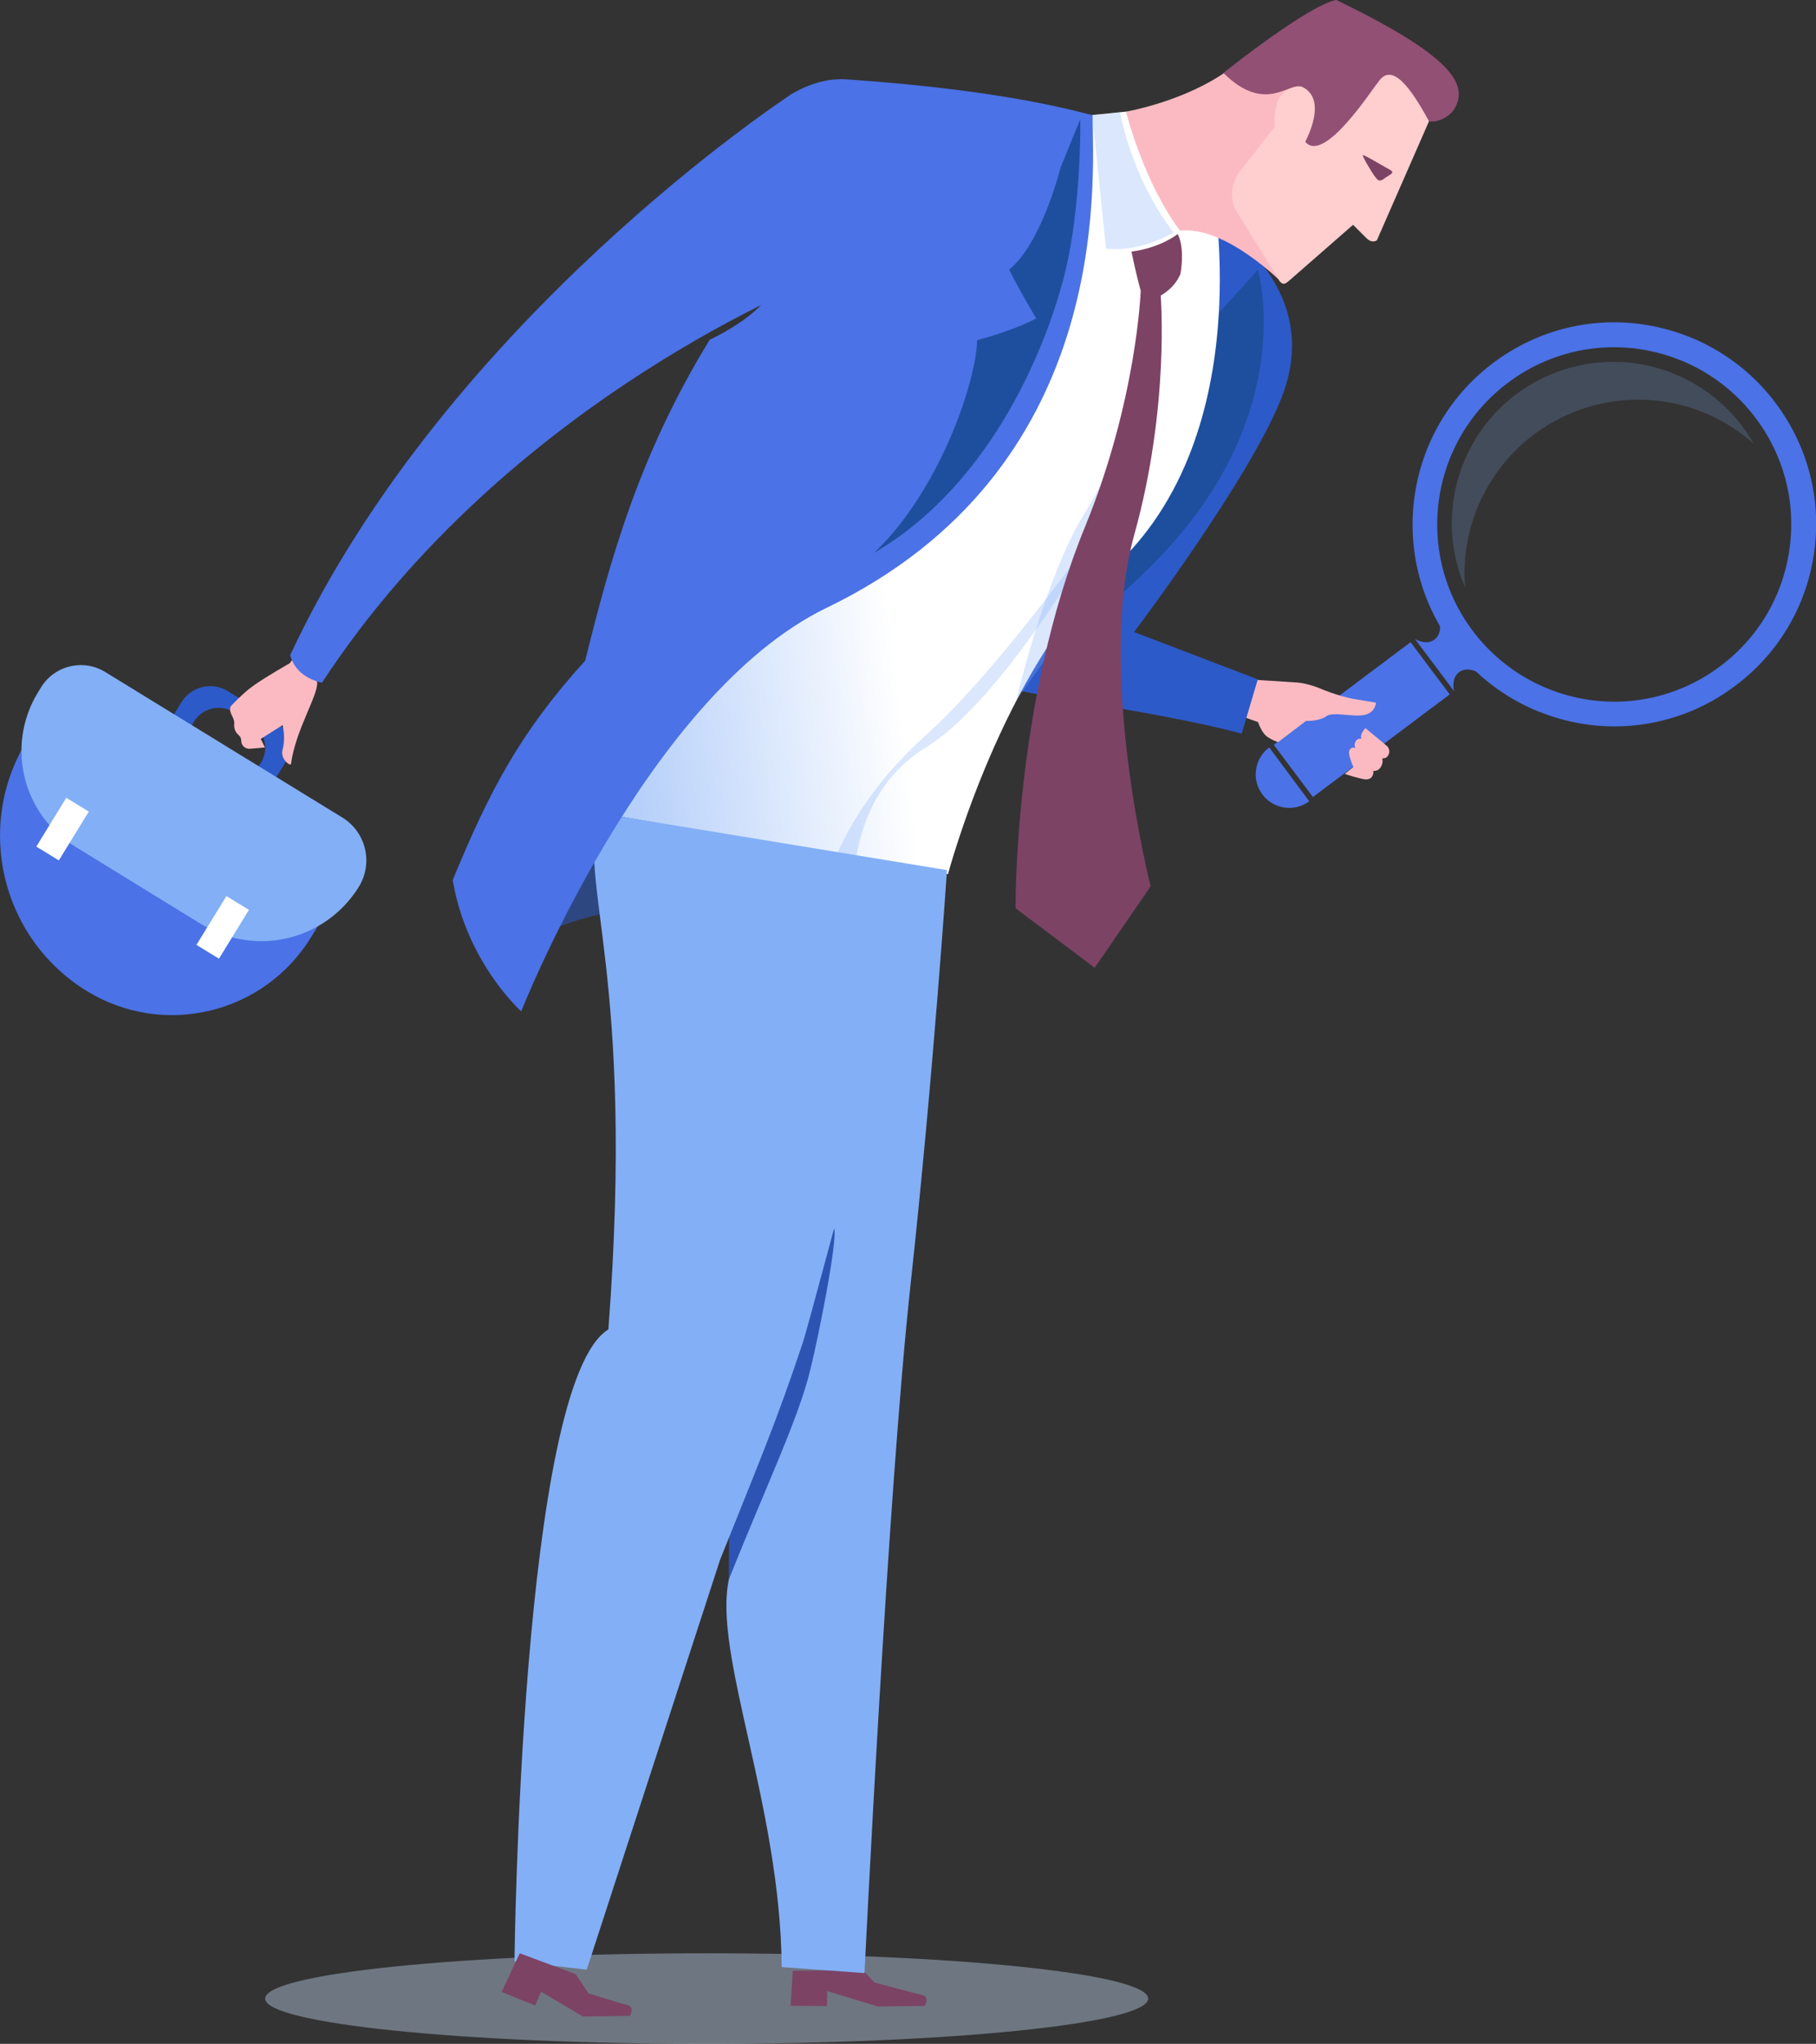 <svg xmlns="http://www.w3.org/2000/svg" viewBox="0 0 197.31 222"><rect x="0" y="0" width="197.31" height="222" fill="#333333" stroke="none"/><style>.A{fill:#2d5ac9}.B{fill:#4b72e6}.C{fill:#83aff6}.D{fill:#fff}.I{fill:#fbbac2}.J{fill:#1e4f9e}.L{opacity:0.3;fill:#83aff6}.M{fill:#7c4365}</style><path class="A" d="M29.64 78.06l-4.9-3c-1.72-1.05-3.96-.5-5.02 1.2l-1.2 1.96c-1.05 1.72-.5 3.96 1.2 5.02l4.9 3c1.72 1.05 3.96.5 5.02-1.2l1.2-1.96c1.06-1.72.52-3.97-1.2-5.02zm-1.34 4.86c-.9 1.48-2.82 1.95-4.28 1.06l-2-1.22c-1.46-.9-1.9-2.82-1-4.3l.05-.07c.9-1.48 2.82-1.95 4.28-1.06l2 1.22c1.46.9 1.9 2.82 1 4.3l-.05.07z"/><path class="B" d="M36.92 96.7L4.97 77.1l-2.05 3.35c-5.7 9.3-2.8 21.48 6.52 27.2 8.33 5.1 19.23 2.5 24.35-5.84l3.13-5.1z"/><path class="C" d="M21.9 100.4L8.14 91.94A12.17 12.17 0 0 1 4.13 75.2l.33-.54c1.46-2.38 4.58-3.13 6.97-1.67L37.2 88.8a5.46 5.46 0 0 1 1.8 7.5 12.44 12.44 0 0 1-17.09 4.1z"/><path class="D" d="M7.202 86.654l2.447 1.5-3.257 5.3-2.447-1.5zM24.6 97.33l2.447 1.5-3.257 5.3-2.447-1.5z"/><path d="M76.78 212.16c26.5 0 47.97 2.2 47.97 4.92S103.27 222 76.78 222s-47.97-2.2-47.97-4.92 21.48-4.92 47.97-4.92z" opacity=".4" fill-rule="evenodd" fill="#c6dbf6"/><path d="M55.2 103.8s6.77-6.77 26.05-5.62-10.56-10.2-17.33-10.33-8.72 15.95-8.72 15.95z" fill="#2d4781"/><path d="M79.17 174.25l.08-12.97s8.23-35.14 12.65-29.32-12.73 42.3-12.73 42.3z" opacity=".85" fill="#2d5ac9"/><path class="B" d="M167.27 77.33c-3.74-1.5-7-3.98-9.42-7.22-7.25-9.67-5.28-23.44 4.4-30.7 6.16-4.62 14.1-5.67 21.27-2.83a21.89 21.89 0 0 1 9.42 7.22c3.5 4.68 5 10.46 4.16 16.25a21.77 21.77 0 0 1-8.55 14.43 21.75 21.75 0 0 1-21.27 2.84zM182.5 39.1a19.11 19.11 0 0 0-18.66 2.48C155.36 47.93 153.63 60 160 68.5a19.26 19.26 0 0 0 8.26 6.33 19.11 19.11 0 0 0 18.66-2.48c4.1-3.08 6.78-7.58 7.5-12.66.73-5.1-.57-10.15-3.65-14.26a19.27 19.27 0 0 0-8.27-6.34zm-44.103 41.8l14.864-11.148 4.254 5.672-14.864 11.148z"/><path class="B" d="M160.65 73.07l-4.26-5.67s.38 1.38-.53 2.06c-.92.7-2.13-.06-2.13-.06l4.26 5.68s-.38-1.38.53-2.06c.92-.7 2.13.05 2.13.05z"/><path d="M161.1 53.9c4.62-9.33 15.93-13.14 25.25-8.53a18.68 18.68 0 0 1 4.19 2.83 17.42 17.42 0 0 0-7.48-7.07c-8.68-4.3-19.2-.74-23.5 7.93-2.38 4.8-2.35 10.18-.37 14.75a18.81 18.81 0 0 1 1.9-9.91z" opacity=".2" fill="#83aff6"/><path class="B" d="M142.25 87.03c-1.6 1.2-3.9.87-5.1-.75-1.2-1.6-.86-3.9.75-5.1l4.35 5.85z"/><path class="I" d="M135.14 73.76l5.75.37c1.38.1 2.8.76 2.8.76s1.63.67 3.24 1l2.57.43s-.03 1.05-1.23 1.33c-1.2.27-3.45-.38-4.14.13-.8.6-2.22.52-2.22.52l-3.03 2.3s-.46-.1-1.14-.54-1.05-1.63-1.05-1.63l-2.53-.9.97-3.78zm10.96 10.3s1.83.6 2.32.6c.9-.01.8-.94.8-.94s.5.13.83-.45c.28-.5.13-.9.13-.9s.33.03.5-.14c.46-.47.23-1 .04-1.18l-2.36-1.96c-.2.17-.64.8-.44 1.15-.15 0-.4-.04-.6.25-.27.4-.06.77-.06.77s-.38-.22-.63.2.42 1.85.42 1.85l-.94.75z"/><path class="A" d="M128.74 22.02s15.6 7.16 10.68 20.7c-3.13 8.62-16.2 25.93-16.2 25.93l13.44 5.14-1.75 5.9s-4.5-1.33-16-3.2c-12.84-2.1-19.58-3.94-18.45-6.2 20.63-5.74 16.84-21.47 19.17-27.2 2.12-5.2 9.1-21.1 9.1-21.1z"/><path class="I" d="M33.93 71.05l.53 3.1c.1 1.38-2.37 5.2-2.84 8.82-.04.3-1.2-.5-.92-1.53.36-1.34 0-2.68 0-2.68l-2.37 1.5.46.93-1.53.13c-.72.08-1.03-.45-1.04-.78-.01-.27-.03-.46-.3-.7-.46-.42-.5-.87-.47-1.3.02-.25-.13-.6-.3-.92-.3-.62-.07-.92-.07-.92s1.3-1.4 2.42-2.2c1.48-1.05 3.97-2.45 3.97-2.45l1.17-1.55 1.27.54z"/><path class="J" d="M90.55 80.44s19.58-3.24 35.6-20.07c15.06-15.82 10.52-31.07 10.52-31.07L90.55 80.44z"/><linearGradient id="A" gradientUnits="userSpaceOnUse" x1="45.144" y1="61.827" x2="95.414" y2="55.629"><stop offset="0" stop-color="#83aff6"/><stop offset="1" stop-color="#fff"/></linearGradient><path d="M103 94.95s5.94-22.38 17.8-33.12c16.35-14.8 10.84-42.24 10.84-42.24l-9.26-7.47-3.68.37s-12.17 4.94-26.07 22.24c-8.5 10.6-22.2 30.3-22.2 30.3l-5.42 23.24L103 94.95z" fill="url(#A)"/><path class="L" d="M92.8 96.26s-.5-10 7.83-15.1c9.04-5.56 20.1-25.74 20.1-25.74s-11.45 16.63-20.17 24.47c-8.73 7.84-10.54 15.47-10.54 15.47l2.8.9zm28.9-84.06l-3.03.3 1.5 14.5s3.44.54 7.33-1.75c-4.67-6.13-5.8-13.05-5.8-13.05z"/><path class="L" d="M118.87 64.8c-3.48 4-8.47 11.33-8.47 11.33s3.12-13.4 7.4-20.3c2.75-4.45 6.96-13.57 6.96-13.57s-.38 16.24-5.88 22.55z"/><path class="M" d="M127.96 25.44s.8 1.26.3 4.3c-.64 1.6-2.15 2.36-2.15 2.36s1 12.1-2.86 25.94c-4.17 14.97 1.77 38.23 1.77 38.23l-6.08 8.85-8.6-6.47s-.2-22.55 7.53-41.38c5.66-13.8 6.07-25.7 6.07-25.7s-.46-1.57-1-4.24c3.24-.44 5-1.9 5-1.9z"/><path class="I" d="M122.32 12.13s6.5-1.1 11.28-4.62c4.8-3.52 7.8 2.26 7.8 2.26s-2.76 4.9-4.98 7.18c-2.05 2.1-2.05 5.6-1.4 6.8 1.34 2.55 4.27 6.96 4.27 6.96s-6.1-6.2-11.08-5.66c-3.98-5.3-5.87-12.92-5.87-12.92z"/><path d="M138.95 30.38l-4.6-7.4c-1.45-2.77.8-4.9.8-4.9l3.37-4.35s-.18-1.33.28-2.72c.18-.56 1.76-2.62 3.83-1.15 3.08 2.17 8.3-4.8 8.3-4.8l3.8 3.3.52 4.84-5.65 12.9s-.5.4-1.13-.23l-1.46-1.45-6.9 6.03c-.33.26-.67.7-1.18-.05z" fill="#ffcecf"/><path class="M" d="M150.44 19.37c-.55.4-.7.3-1.1-.26-.4-.55-1.4-2.26-1.26-2.26.17-.01 1.2.6 2.95 1.6.6.33-.02.5-.6.92z"/><path d="M145.2 0c12.38 6 14.65 9.2 12.67 12.05-.38.52-1.55 1.3-2.6 1.13-1.9-3.48-4.03-6.6-5.55-4.23-.58.63-5.85 8.92-7.9 6.45.62-1.22 2.13-4.7-.28-5.94-1.42-.72-3.97 3.06-8.62-1.54C137.04 4.66 143.05.33 145.2 0z" fill="#915074"/><path class="M" d="M86.14 214.06l-.24 3.8 3.94.03.03-1.63 5.5 1.68 5.1-.07s.6-1-.3-1.18c-.27-.05-5.15-1.36-5.15-1.36L93.74 214l-7.6.06z"/><path class="C" d="M65.06 88.3c-2.34 7.7 4 17.23 1.04 56.1-9.55 5.8-10.2 68.64-10.2 68.64l7.85.9 14.48-44.5c4.28-10.7 6.17-15.13 8.92-23.38.4-1.2 1.06-3.7 3.48-12.64.4 1.18-1.62 11.44-2.6 15.4-1.3 5.3-4.62 12.2-8.83 22.7-1.78 8.1 5.6 24.6 5.73 42.14l9 .65s2.52-52.02 5-74.76 3.96-45.04 3.96-45.04L65.06 88.3z"/><path class="M" d="M56.47 212.16l-1.97 4.2 3.65 1.47.63-1.5 4.56 2.7 5.1-.07s.6-1-.3-1.18c-.27-.05-4.2-1.26-4.2-1.26l-1.37-2.08-6.07-2.27z"/><path class="B" d="M49.18 95.6c4-9.7 7.34-16.07 14.4-23.84 2.66-10.7 5.75-22.17 13.53-34.86 16.4-7.86 4.72-20.16 8.74-26.6 2.03-1.2 4.1-1.83 6.16-1.68 18.23 1.25 25.73 3.75 26.7 3.87.1 7.82 2.03 38.6-28.88 53.52-19.67 9.5-33.2 43.84-33.2 43.84s-5.93-5.28-7.44-14.24z"/><path class="J" d="M115.2 18.32s-2.02 8.1-5.56 10.97a97.69 97.69 0 0 0 2.95 5.29s-2.1 1.2-6.42 2.37c-.14 4.7-4.16 16.42-11.2 23.1 13.95-8.15 19.85-25.33 21.2-32.53s1.2-14.57 1.2-14.57l-2.18 5.36z"/><path class="B" d="M31.53 71.16c.44 1.63 1.73 2.6 3.45 3 20.3-31.03 54.26-43.98 54.26-43.98l-3.28-19.93S48.58 34.6 31.53 71.16z"/></svg>